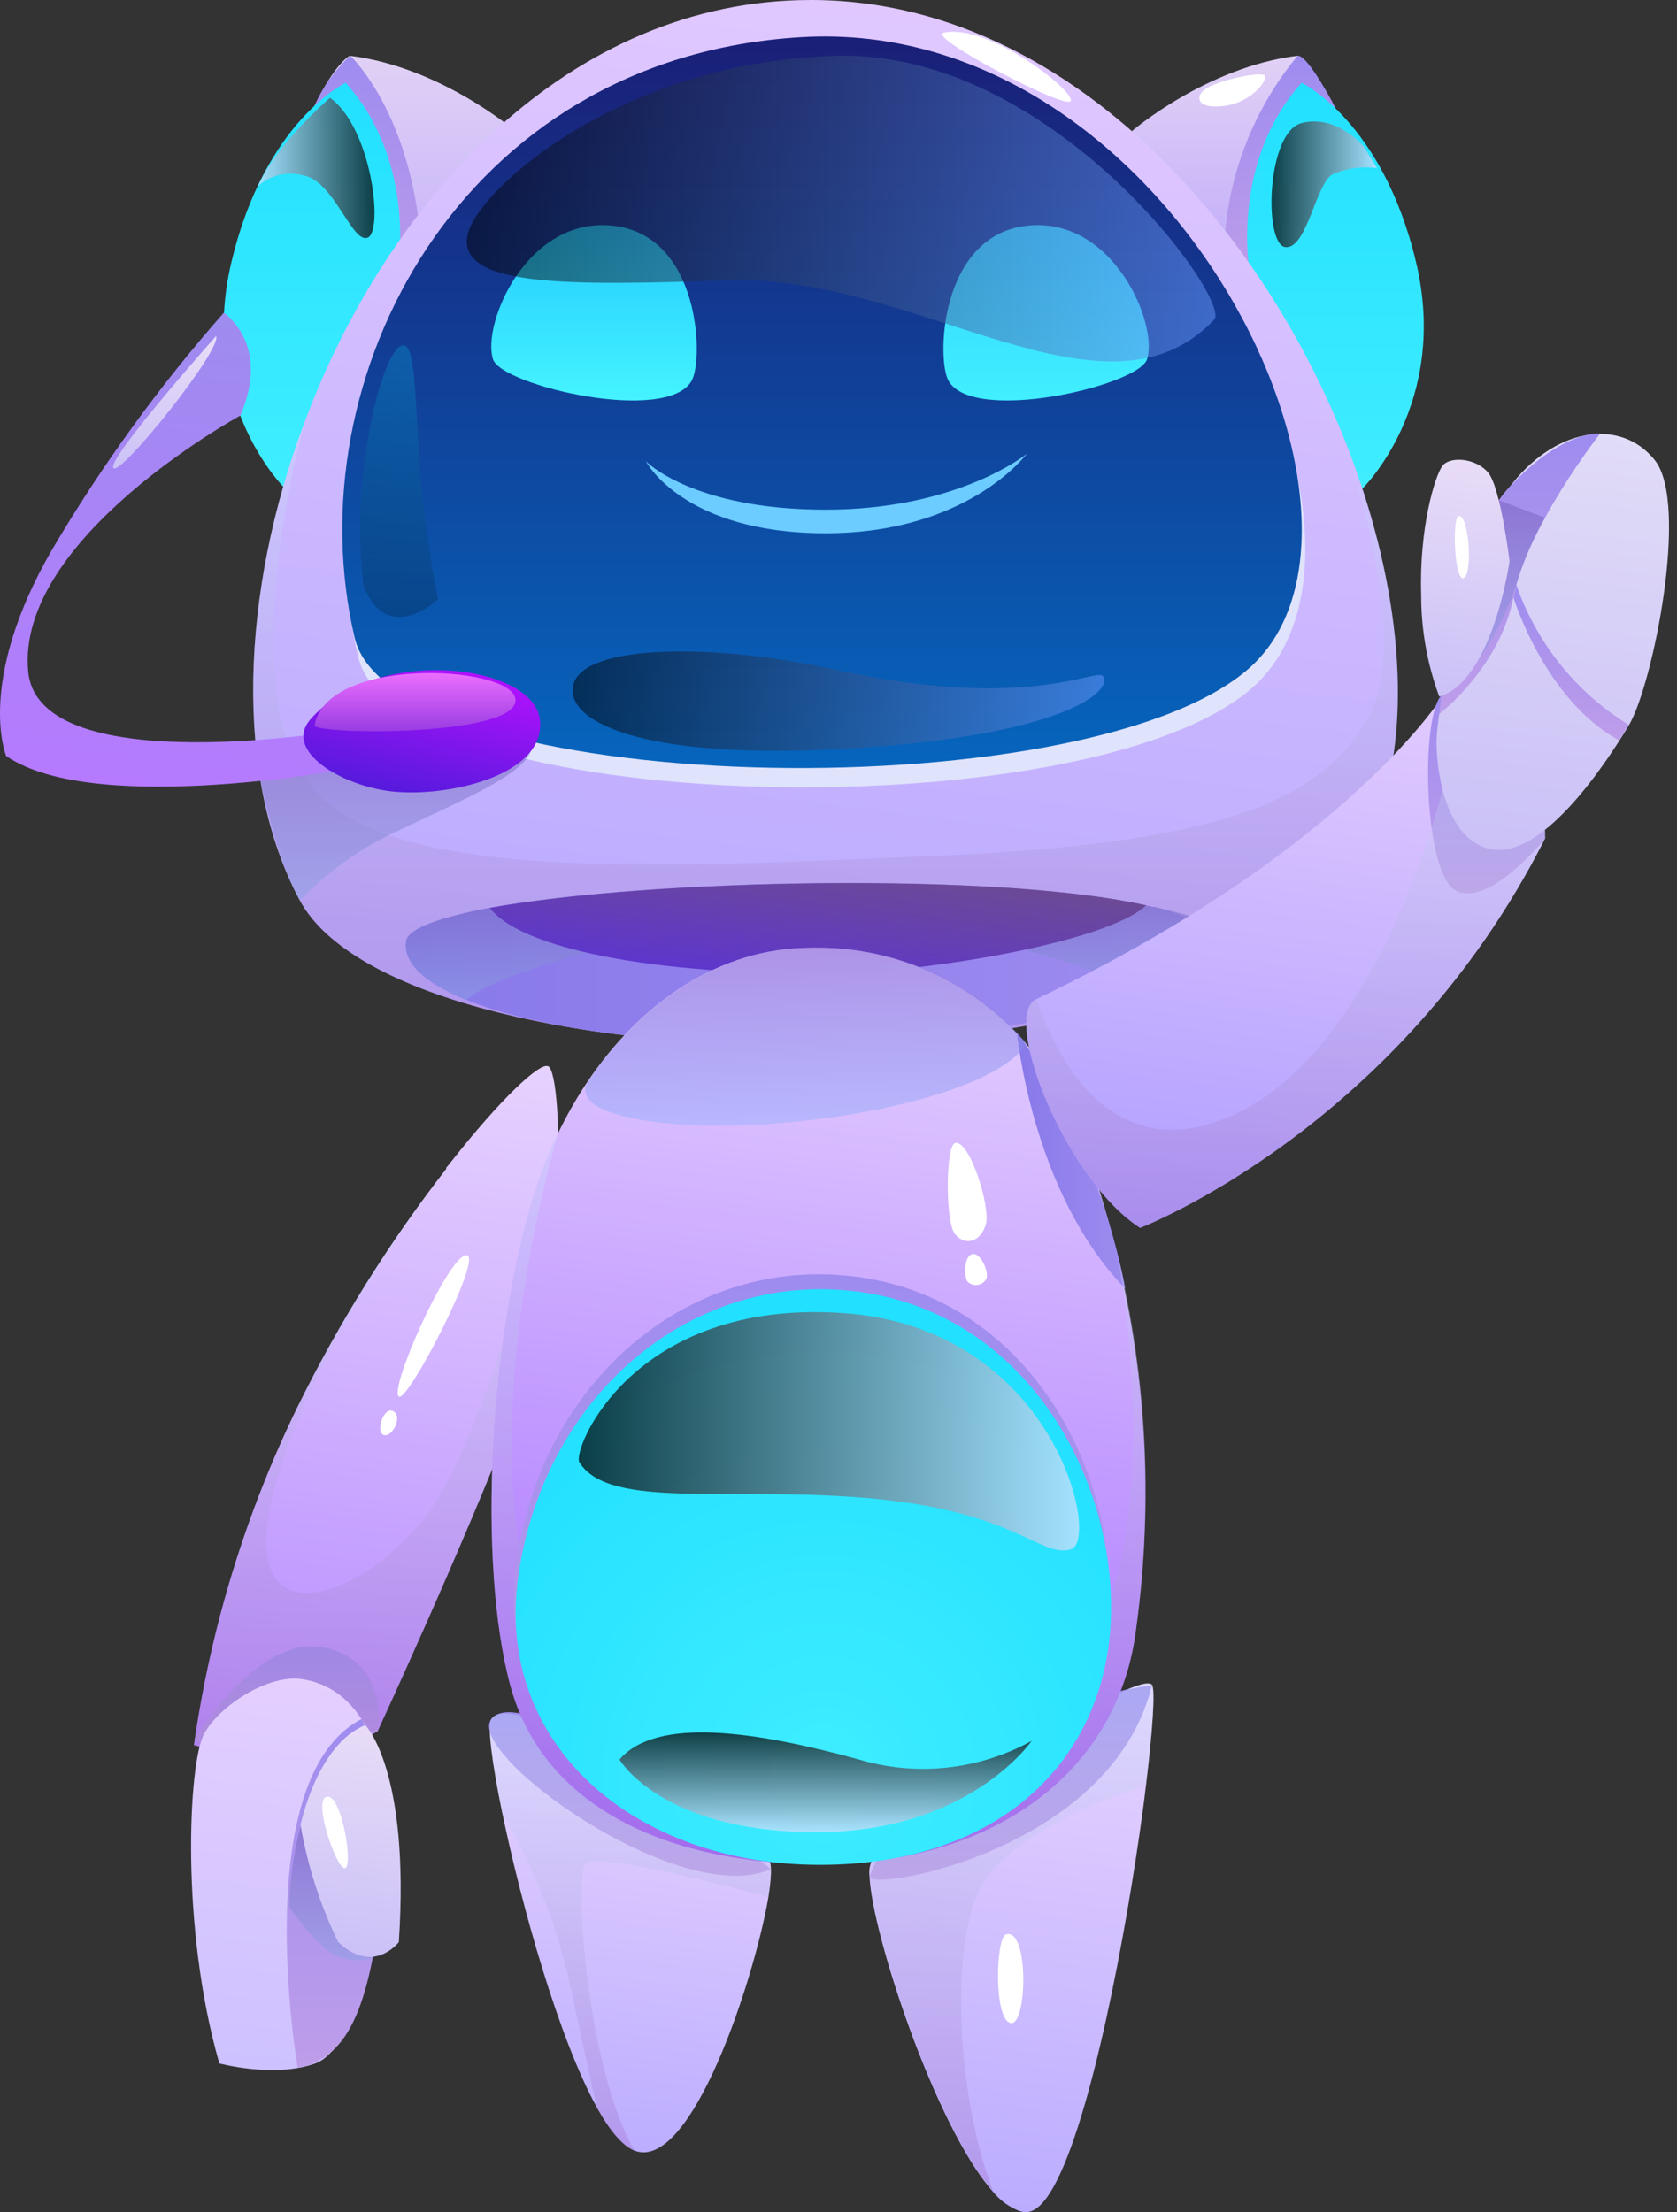 <svg width="207" height="273" viewBox="0 0 207 273" fill="none" xmlns="http://www.w3.org/2000/svg">
<rect x="0" y="0" width="207" height="273" fill="#333333" stroke="none"/>
<path d="M94.848 234.146C93.098 244.349 85.336 267.959 78.383 265.445C76.912 264.901 75.31 263.005 73.737 260.197C68.989 251.699 64.314 234.955 61.976 223.635C60.712 217.475 60.138 212.903 60.653 212.168C63.755 207.567 93.216 227.487 94.965 229.692C95.289 230.118 95.215 231.765 94.848 234.146Z" fill="url(#paint0_linear_862_3161)"/>
<path d="M141.449 220.359C141.346 221.3 141.214 222.285 141.081 223.299C138.994 238.794 134.686 261.522 130.07 269.843C128.968 271.827 127.836 272.974 126.718 273.003C126.414 273.009 126.111 272.964 125.821 272.871C124.536 272.37 123.405 271.538 122.543 270.46C115.531 262.58 107.607 238.662 107.327 231.517C107.243 230.896 107.335 230.265 107.592 229.694C111.591 224.269 140.567 205.746 142.184 207.951C142.61 208.598 142.287 213.479 141.449 220.359Z" fill="url(#paint1_linear_862_3161)"/>
<path d="M60.643 212.168C57.379 216.432 83.959 235.69 95.161 230.677C95.161 230.648 64.965 206.508 60.643 212.168Z" fill="url(#paint2_linear_862_3161)"/>
<path d="M107.335 231.514C106.453 233.676 137.134 228.707 142.191 207.993C142.191 207.949 115.656 211.05 107.335 231.514Z" fill="url(#paint3_linear_862_3161)"/>
<path style="mix-blend-mode:multiply" opacity="0.3" d="M72.251 230.074C70.781 231.912 72.604 255.786 78.338 265.445C76.867 264.901 75.265 263.005 73.692 260.197C72.766 256.022 71.384 249.818 70.076 243.628C68.336 236.611 65.604 229.879 61.961 223.635C60.696 217.475 60.123 212.903 60.637 212.168C63.739 207.567 93.2 227.487 94.95 229.692C95.288 230.118 95.214 231.765 94.803 234.102C94.847 234.146 73.751 228.251 72.251 230.074Z" fill="url(#paint4_linear_862_3161)"/>
<path d="M124.169 238.733C122.919 239.115 122.625 249.112 124.713 249.67C126.8 250.229 127.065 237.85 124.169 238.733Z" fill="white"/>
<path style="mix-blend-mode:multiply" opacity="0.3" d="M141.453 220.354C141.453 220.354 124.679 225.323 120.872 233.276C117.064 241.229 118.446 260.135 122.621 270.441C115.609 262.561 107.685 238.642 107.406 231.497C107.321 230.877 107.413 230.245 107.67 229.674C111.669 224.25 140.645 205.726 142.262 207.931C142.615 208.593 142.291 213.474 141.453 220.354Z" fill="url(#paint5_linear_862_3161)"/>
<path d="M68.927 142.126C68.927 150.947 67.648 163.795 63.62 174.145C56.975 191.272 46.978 212.853 46.669 213.529C40.568 217.249 33.262 217.043 28.602 216.367C27.026 216.15 25.468 215.816 23.941 215.367C26.011 200.825 30.346 186.697 36.79 173.498C41.887 163.161 48.014 153.365 55.078 144.258V144.155C55.078 144.052 55.225 143.964 55.299 143.861C55.343 143.81 55.382 143.756 55.416 143.699C55.464 143.663 55.504 143.618 55.534 143.567C55.584 143.495 55.638 143.427 55.696 143.361C61.738 135.687 66.648 131.041 67.677 131.6C68.383 131.909 68.942 136.099 68.927 142.126Z" fill="url(#paint6_linear_862_3161)"/>
<path d="M24.016 214.618C24.016 214.618 31.881 201.637 39.996 203.328C48.111 205.018 46.655 213.618 46.655 213.618C43.311 215.781 39.45 217.014 35.471 217.189C31.492 217.365 27.538 216.478 24.016 214.618Z" fill="url(#paint7_linear_862_3161)"/>
<path style="mix-blend-mode:multiply" opacity="0.3" d="M68.934 142.133C68.934 150.953 67.655 163.802 63.627 174.152C56.982 191.279 46.985 212.86 46.676 213.536L28.594 216.388C27.018 216.171 25.46 215.837 23.934 215.389C26.003 200.847 30.338 186.719 36.782 173.52C41.88 163.183 48.007 153.386 55.071 144.279C51.66 148.778 37.429 168.36 33.578 184.987C29.167 203.892 46.809 196.615 54.012 184.987C61.216 173.358 68.713 142.133 68.713 142.133H68.934Z" fill="url(#paint8_linear_862_3161)"/>
<path d="M49.277 172.368C47.807 171.824 55.245 155.065 57.539 154.903C59.832 154.742 50.482 172.824 49.277 172.368Z" fill="white"/>
<path d="M48.513 174.147C47.381 173.544 46.322 176.69 47.351 177.087C48.38 177.484 49.792 174.779 48.513 174.147Z" fill="white"/>
<path d="M37.381 207.244C33.176 206.553 27.09 210.478 25.179 214.006C23.268 217.535 22.238 237.866 27.075 254.655C27.075 254.655 33.852 256.493 38.924 254.655C43.996 252.817 47.539 237.999 47.804 226.855C48.068 215.712 44.29 208.361 37.381 207.244Z" fill="url(#paint9_linear_862_3161)"/>
<path d="M36.75 255.212C36.75 255.212 30.561 219.444 44.63 212.152C44.63 212.152 48.805 219.238 47.262 233.057C45.718 246.876 43.395 253.948 36.75 255.212Z" fill="url(#paint10_linear_862_3161)"/>
<path style="mix-blend-mode:multiply" opacity="0.5" d="M35.734 235.366C35.734 235.366 39.351 240.644 41.821 241.511C43.241 242.053 44.811 242.053 46.231 241.511L37.116 225.34C36.247 228.613 35.783 231.98 35.734 235.366Z" fill="url(#paint11_linear_862_3161)"/>
<path d="M37.102 225.233C37.102 225.233 39.101 215.324 45.084 212.898C45.084 212.898 50.641 218.382 49.23 239.684C49.23 239.684 46.128 243.786 41.747 239.684C39.52 235.112 37.956 230.246 37.102 225.233Z" fill="url(#paint12_linear_862_3161)"/>
<path d="M40.457 221.734C38.428 221.734 41.515 230.731 42.574 230.555C43.632 230.379 42.221 221.734 40.457 221.734Z" fill="white"/>
<path d="M63.622 16.185C63.622 16.185 54.434 8.261 43.173 6.879C43.173 6.879 39.733 8.57 35.822 20.963C31.912 33.356 39.189 57.862 39.189 57.862L63.622 16.185Z" fill="url(#paint13_linear_862_3161)"/>
<path d="M38.82 13.068C39.843 10.72 41.346 8.612 43.231 6.879C43.231 6.879 52.492 15.42 52.125 35.84L49.464 38.604L38.82 13.068Z" fill="url(#paint14_linear_862_3161)"/>
<path d="M139.711 16.185C139.711 16.185 148.914 8.261 160.16 6.879C160.16 6.879 163.6 8.57 167.511 20.963C171.421 33.356 164.144 57.862 164.144 57.862L139.711 16.185Z" fill="url(#paint15_linear_862_3161)"/>
<path d="M160.167 6.883C154.247 14.055 151.027 23.075 151.067 32.375L154.58 34.595L164.871 13.366C164.871 13.366 161.431 6.692 160.167 6.883Z" fill="url(#paint16_linear_862_3161)"/>
<path d="M154.242 33.52C154.242 33.52 151.831 20.083 160.666 10.219C160.666 10.219 170.648 14.923 174.794 32.373C178.94 49.824 168.164 60.306 168.164 60.306L154.242 33.52Z" fill="url(#paint17_linear_862_3161)"/>
<path d="M49.095 33.52C49.095 33.52 51.521 20.083 42.671 10.219C42.671 10.219 32.689 14.923 28.558 32.373C24.427 49.824 35.188 60.306 35.188 60.306L49.095 33.52Z" fill="url(#paint18_linear_862_3161)"/>
<path d="M166.522 107.774C146.014 136.559 49.574 134.412 37.019 111.141C28.831 95.94 29.669 73.094 37.607 52.071C47.898 24.477 70.376 0 100.087 0C135.061 0 161.935 34.842 170.02 66.655C174.122 82.767 173.416 98.101 166.522 107.774Z" fill="url(#paint19_linear_862_3161)"/>
<path d="M44.214 81.081C48.801 100.677 133.568 102.809 154.385 85.05C175.201 67.291 145.226 4.252 99.255 6.972C57.298 9.486 36.687 48.988 44.214 81.081Z" fill="#DFE3FB"/>
<path d="M43.777 78.711C48.363 98.293 133.13 100.425 153.947 82.68C174.764 64.936 144.788 1.824 98.862 4.588C56.861 7.102 36.25 46.604 43.777 78.711Z" fill="url(#paint20_linear_862_3161)"/>
<path style="mix-blend-mode:multiply" opacity="0.3" d="M166.522 107.773C146.014 136.558 49.574 134.411 37.019 111.139C28.831 95.939 29.669 73.093 37.607 52.07C37.269 53.305 29.184 82.781 37.446 95.747C45.884 108.978 79.256 107.17 115.082 105.641C150.909 104.112 162.758 98.893 168.771 88.794C173.505 80.84 168.771 63.287 166.492 56.187L170.006 66.668C174.122 82.766 173.416 98.1 166.522 107.773Z" fill="url(#paint21_linear_862_3161)"/>
<path d="M100.189 128.954C80.151 128.954 65.7 126.675 57.629 123.426C52.322 121.309 49.749 118.781 50.117 116.179C50.352 114.591 54.292 113.239 60.407 112.048C78.607 108.755 116.272 107.77 136.589 110.842C138.338 111.107 139.955 111.401 141.425 111.724L142.337 111.945H142.498C146.012 112.812 148.496 113.871 149.599 115.15C149.859 115.436 150.05 115.778 150.158 116.149C152.186 122.677 118.374 128.954 100.189 128.954Z" fill="url(#paint22_linear_862_3161)"/>
<path style="mix-blend-mode:multiply" opacity="0.5" d="M149.996 114.582C149.909 114.796 149.795 114.999 149.658 115.185C147.688 117.964 139.735 121.536 139.735 121.536C139.735 121.536 109.127 109.011 84.326 114.582C59.525 120.154 57.629 123.403 57.629 123.403C52.322 121.286 49.749 118.757 50.117 116.155C50.352 114.568 54.292 113.215 60.407 112.024C78.607 108.731 116.272 107.746 136.589 110.819C138.706 111.201 140.646 111.569 142.337 111.921H142.498C147.379 113.039 150.217 113.95 149.996 114.582Z" fill="url(#paint23_linear_862_3161)"/>
<path d="M141.483 111.727C136.749 116.255 114.021 120.18 101.069 120.165C77.842 120.165 63.743 116.461 60.465 112.05C80.238 108.478 122.989 107.611 141.483 111.727Z" fill="url(#paint24_linear_862_3161)"/>
<path d="M140.021 202.517C137.228 219.056 122.38 230.067 101.21 230.067C82.731 230.067 67.089 223.187 62.987 208.015C58.886 192.844 60.459 164.838 65.928 147.388C66.723 144.82 67.705 142.314 68.868 139.89C69.888 137.765 71.052 135.712 72.352 133.745C79.085 123.601 88.95 116.971 100.108 116.971C105.132 116.848 110.121 117.846 114.711 119.893C119.302 121.94 123.378 124.985 126.643 128.806C129.441 132.108 131.667 135.854 133.229 139.89C135.091 144.648 136.614 149.531 137.787 154.503C137.784 154.552 137.784 154.601 137.787 154.65C141.653 170.306 142.412 186.569 140.021 202.517Z" fill="url(#paint25_linear_862_3161)"/>
<path d="M125.531 127.453C125.531 127.453 127.339 147.094 138.88 159.031C138.953 159.031 135.675 140.728 125.531 127.453Z" fill="url(#paint26_linear_862_3161)"/>
<path d="M190.711 103.483C172.643 139.309 140.727 151.541 140.727 151.541C131.907 145.866 124.335 127.357 127.349 123.741C127.499 123.563 127.685 123.418 127.893 123.315C166.778 104.718 178.406 85.43 178.406 85.43C180.551 85.543 182.621 86.255 184.382 87.484C186.144 88.713 187.526 90.41 188.374 92.383C189.941 95.872 190.738 99.658 190.711 103.483Z" fill="url(#paint27_linear_862_3161)"/>
<path style="mix-blend-mode:multiply" opacity="0.5" d="M37.015 111.135C40.459 107.536 44.555 104.623 49.085 102.55C57.068 98.728 64.418 95.729 65.55 92.656C66.682 89.584 43.631 91.392 43.631 91.392L32.164 96.376C32.164 96.376 33.958 105.681 37.015 111.135Z" fill="url(#paint28_linear_862_3161)"/>
<path d="M178.468 85.416C175.219 86.283 175.527 107.762 179.688 109.908C183.848 112.054 190.714 103.484 190.714 103.484C190.714 103.484 189.949 82.358 178.468 85.416Z" fill="url(#paint29_linear_862_3161)"/>
<path d="M117.076 46.987C120.134 52.382 140.421 47.59 141.568 44.385C143.038 40.107 137.437 26.626 126.72 27.861C116.003 29.096 115.591 44.37 117.076 46.987Z" fill="url(#paint30_linear_862_3161)"/>
<path d="M85.378 46.987C82.306 52.382 62.018 47.59 60.872 44.385C59.401 40.107 65.017 26.626 75.734 27.861C86.452 29.096 86.863 44.37 85.378 46.987Z" fill="url(#paint31_linear_862_3161)"/>
<path d="M79.727 56.935C79.727 56.935 85.519 62.904 101.911 62.904C118.302 62.904 126.726 56.023 126.726 56.023C126.726 56.023 119.493 65.814 101.911 65.814C84.328 65.814 79.727 56.935 79.727 56.935Z" fill="#6CCBFF"/>
<path d="M27.62 38.602C27.62 38.602 33.501 42.424 29.664 51.289C29.664 51.289 1.879 66.416 3.481 82.911C4.834 96.656 43.174 89.997 43.174 89.997L44.541 94.598C44.541 94.598 11.979 100.978 0.762 93.305C0.762 93.305 -3.061 84.219 6.421 67.842C12.548 57.447 19.646 47.657 27.62 38.602Z" fill="url(#paint32_linear_862_3161)"/>
<path d="M38.352 88.738C34.853 92.692 42.278 97.014 48.379 97.676C55.229 98.426 67.387 95.721 66.652 88.855C65.917 81.99 46.556 79.461 38.352 88.738Z" fill="url(#paint33_linear_862_3161)"/>
<path style="mix-blend-mode:screen" opacity="0.5" d="M57.681 29.155C56.622 35.506 70.735 35.226 90.023 34.594C113.133 33.83 136.361 53.706 149.872 39.446C152.106 37.093 129.981 6.192 103.254 6.883C76.528 7.573 58.592 23.642 57.681 29.155Z" fill="url(#paint34_linear_862_3161)"/>
<path style="mix-blend-mode:screen" opacity="0.5" d="M70.786 84.447C69.566 89.034 79.195 93.635 102.864 92.488C131.472 91.018 137.544 85.138 136.132 83.432C135.295 82.433 126.724 87.843 103.217 82.683C87.707 79.228 72.08 79.595 70.786 84.447Z" fill="url(#paint35_linear_862_3161)"/>
<path style="mix-blend-mode:multiply" opacity="0.3" d="M166.308 55.568L165.617 53.48C165.749 53.877 166.014 54.598 166.308 55.568Z" fill="url(#paint36_linear_862_3161)"/>
<path style="mix-blend-mode:multiply" opacity="0.3" d="M140.021 202.521C137.228 219.06 122.38 230.071 101.21 230.071C82.731 230.071 67.089 223.191 62.987 208.02C58.886 192.848 60.459 164.842 65.928 147.392C66.723 144.824 67.705 142.318 68.868 139.895C68.868 139.895 57.695 176.941 66.619 200.537C75.542 224.132 117.176 223.632 131.304 207.961C144.711 193.039 138.522 157.977 137.89 154.64C141.723 170.308 142.447 186.575 140.021 202.521Z" fill="url(#paint37_linear_862_3161)"/>
<path d="M63.754 192.717C66.915 170.533 84.703 155.493 104.476 157.434C125.778 159.448 137.231 179.78 136.922 197.23C136.613 214.68 123.867 228.308 101.007 228.308C78.147 228.308 60.799 213.46 63.754 192.717Z" fill="url(#paint38_linear_862_3161)"/>
<path d="M63.975 194.556C67.121 172.372 84.924 157.333 104.682 159.274C125.999 161.288 137.451 181.619 137.142 199.07C136.833 216.52 124.087 230.148 101.213 230.148C78.338 230.148 61.034 215.3 63.975 194.556Z" fill="url(#paint39_radial_862_3161)"/>
<path style="mix-blend-mode:multiply" opacity="0.5" d="M126.716 128.784C122.203 135.87 97.314 140.001 82.936 138.692C70.411 137.546 72.307 134.164 72.41 133.738C79.143 123.594 89.008 116.964 100.166 116.964C105.192 116.836 110.183 117.831 114.776 119.876C119.369 121.921 123.448 124.964 126.716 128.784Z" fill="url(#paint40_linear_862_3161)"/>
<path d="M117.87 141.075C116.724 141.457 116.665 150.777 117.87 152.292C119.076 153.806 121.031 153.321 121.678 151.13C122.325 148.94 119.62 140.501 117.87 141.075Z" fill="white"/>
<path d="M120.015 154.771C119.044 154.992 118.942 157.314 119.383 158.123C119.545 158.297 119.747 158.43 119.972 158.509C120.197 158.588 120.438 158.611 120.674 158.576C120.909 158.542 121.133 158.45 121.326 158.31C121.518 158.169 121.674 157.984 121.779 157.77C122.044 156.785 120.985 154.536 120.015 154.771Z" fill="white"/>
<path style="mix-blend-mode:screen" opacity="0.72" d="M76.469 217.149C76.469 217.149 81.57 226.044 100.593 226.117C119.617 226.191 127.335 214.856 127.335 214.856C124.111 216.633 120.567 217.752 116.907 218.145C113.247 218.539 109.546 218.2 106.018 217.149C93.478 213.709 81.07 211.784 76.469 217.149Z" fill="url(#paint41_linear_862_3161)"/>
<path d="M116.441 4.048C114.412 4.533 131.466 13.545 132.156 12.472C132.847 11.399 122.072 2.784 116.441 4.048Z" fill="white"/>
<path d="M149.107 10.79C147.402 11.701 147.549 13.539 151.063 13.083C154.576 12.627 156.487 9.864 156.105 9.334C155.723 8.805 151.018 9.761 149.107 10.79Z" fill="white"/>
<path style="mix-blend-mode:multiply" opacity="0.3" d="M190.711 103.479C172.643 139.306 140.727 151.537 140.727 151.537C131.907 145.863 124.335 127.354 127.349 123.737C127.526 123.59 127.702 123.443 127.893 123.311C128.084 123.179 133.582 144.201 150.254 138.409C170.012 131.529 178.112 97.246 178.112 97.246V87.176L188.403 92.454C189.95 95.922 190.736 99.681 190.711 103.479Z" fill="url(#paint42_linear_862_3161)"/>
<path d="M177.313 91.469C177.313 91.469 177.166 102.804 183.59 104.7C190.015 106.597 198.056 94.527 201.04 89.544C204.025 84.56 208.538 62.141 204.26 56.789C199.982 51.438 191.705 52.806 186.192 60.303C186.192 60.244 177.622 81.826 177.313 91.469Z" fill="url(#paint43_linear_862_3161)"/>
<path d="M177.66 88.115C177.66 88.115 185.114 82.44 186.804 73.722C188.495 65.004 197.521 53.493 197.521 53.493C197.521 53.493 192.773 53.053 186.187 60.241C179.601 67.43 177.66 88.115 177.66 88.115Z" fill="url(#paint44_linear_862_3161)"/>
<path style="mix-blend-mode:multiply" opacity="0.5" d="M185.007 61.742L190.711 63.889C189.19 66.501 187.995 69.291 187.153 72.195C185.978 75.608 184.33 78.839 182.258 81.794L185.007 61.742Z" fill="url(#paint45_linear_862_3161)"/>
<path d="M177.657 85.977C176.169 81.959 175.412 77.707 175.423 73.422C175.158 65.145 177.128 58.721 178.039 57.501C178.951 56.28 182.17 56.501 183.699 58.338C185.228 60.176 186.331 69.261 186.331 69.261C186.331 69.261 184.273 83.977 177.657 85.977Z" fill="url(#paint46_linear_862_3161)"/>
<path d="M186.809 73.726C186.809 73.726 190.631 86.34 199.848 91.368L201.039 89.457C194.557 85.468 189.653 79.36 187.161 72.168L186.809 73.726Z" fill="url(#paint47_linear_862_3161)"/>
<path d="M180.118 63.665C179.192 63.562 179.501 71.707 180.648 71.354C181.794 71.001 181.368 63.827 180.118 63.665Z" fill="white"/>
<path d="M38.822 89.514C38.616 90.646 63.049 90.984 63.622 86.573C64.196 82.163 40.453 80.693 38.822 89.514Z" fill="url(#paint48_linear_862_3161)"/>
<path style="mix-blend-mode:screen" opacity="0.2" d="M44.861 72.238C44.27 67.047 44.334 61.801 45.052 56.626C46.213 47.673 48.624 41.925 50.05 42.689C51.476 43.453 51.27 52.274 52.108 60.919C52.77 67.637 54.063 73.958 54.063 73.958C54.063 73.958 47.801 79.868 44.861 72.238Z" fill="url(#paint49_linear_862_3161)"/>
<path style="mix-blend-mode:screen" opacity="0.72" d="M71.515 180.469C75.264 186.467 90.715 183.277 108.135 184.983C125.556 186.688 128.526 192.333 132.201 191.201C135.876 190.069 130.069 163.828 104.048 162.049C78.028 160.27 70.574 178.984 71.515 180.469Z" fill="url(#paint50_linear_862_3161)"/>
<path style="mix-blend-mode:screen" opacity="0.72" d="M168.352 18.115C168.352 18.115 165.118 14.101 160.708 15.175C156.298 16.248 155.989 30.14 158.635 30.493C161.281 30.846 162.399 22.79 164.427 21.54C166.169 20.761 168.096 20.491 169.984 20.761L168.352 18.115Z" fill="url(#paint51_linear_862_3161)"/>
<path style="mix-blend-mode:screen" opacity="0.72" d="M31.867 22.945C32.61 22.29 33.503 21.827 34.467 21.599C35.431 21.371 36.437 21.384 37.395 21.637C41.232 22.254 43.437 30.119 45.392 29.326C47.347 28.532 45.907 15.815 40.732 12.066C40.732 12.066 34.072 17.77 31.867 22.945Z" fill="url(#paint52_linear_862_3161)"/>
<path d="M26.668 41.473C26.668 41.473 13.143 56.674 13.996 57.761C14.848 58.849 27.491 43.046 26.668 41.473Z" fill="url(#paint53_linear_862_3161)"/>
<defs>
<linearGradient id="paint0_linear_862_3161" x1="72.473" y1="264.769" x2="78.912" y2="213.506" gradientUnits="userSpaceOnUse">
<stop stop-color="#BCADFF"/>
<stop offset="1" stop-color="#E7D3FF"/>
</linearGradient>
<linearGradient id="paint1_linear_862_3161" x1="118.559" y1="272.018" x2="126.865" y2="205.893" gradientUnits="userSpaceOnUse">
<stop stop-color="#BBACFF"/>
<stop offset="1" stop-color="#E7D3FF"/>
</linearGradient>
<linearGradient id="paint2_linear_862_3161" x1="77.755" y1="231.515" x2="77.755" y2="211.301" gradientUnits="userSpaceOnUse">
<stop stop-color="#BE9DEA"/>
<stop offset="1" stop-color="#9E8CEF"/>
</linearGradient>
<linearGradient id="paint3_linear_862_3161" x1="124.756" y1="231.985" x2="124.756" y2="207.949" gradientUnits="userSpaceOnUse">
<stop stop-color="#BE9DEA"/>
<stop offset="1" stop-color="#9E8CEF"/>
</linearGradient>
<linearGradient id="paint4_linear_862_3161" x1="77.808" y1="265.445" x2="77.808" y2="211.477" gradientUnits="userSpaceOnUse">
<stop stop-color="#9D68C2"/>
<stop offset="1" stop-color="#CCEDFF"/>
</linearGradient>
<linearGradient id="paint5_linear_862_3161" x1="124.856" y1="270.455" x2="124.856" y2="207.755" gradientUnits="userSpaceOnUse">
<stop stop-color="#9D68C2"/>
<stop offset="1" stop-color="#CCEDFF"/>
</linearGradient>
<linearGradient id="paint6_linear_862_3161" x1="41.892" y1="218.057" x2="52.991" y2="129.674" gradientUnits="userSpaceOnUse">
<stop stop-color="#B78BFF"/>
<stop offset="1" stop-color="#E6D2FF"/>
</linearGradient>
<linearGradient id="paint7_linear_862_3161" x1="35.38" y1="217.22" x2="35.38" y2="203.166" gradientUnits="userSpaceOnUse">
<stop stop-color="#BE9DEA"/>
<stop offset="1" stop-color="#9E8CEF"/>
</linearGradient>
<linearGradient id="paint8_linear_862_3161" x1="46.426" y1="216.388" x2="46.426" y2="142.133" gradientUnits="userSpaceOnUse">
<stop stop-color="#9D68C2"/>
<stop offset="1" stop-color="#CCEDFF"/>
</linearGradient>
<linearGradient id="paint9_linear_862_3161" x1="32.015" y1="255.464" x2="38.057" y2="207.317" gradientUnits="userSpaceOnUse">
<stop stop-color="#CDC1FF"/>
<stop offset="1" stop-color="#E4CFFF"/>
</linearGradient>
<linearGradient id="paint10_linear_862_3161" x1="41.499" y1="255.212" x2="41.499" y2="212.152" gradientUnits="userSpaceOnUse">
<stop stop-color="#BE9DEA"/>
<stop offset="1" stop-color="#9E8CEF"/>
</linearGradient>
<linearGradient id="paint11_linear_862_3161" x1="40.968" y1="241.879" x2="40.968" y2="225.237" gradientUnits="userSpaceOnUse">
<stop stop-color="#8DA4E5"/>
<stop offset="1" stop-color="#755CBB"/>
</linearGradient>
<linearGradient id="paint12_linear_862_3161" x1="42.085" y1="241.095" x2="45.614" y2="212.972" gradientUnits="userSpaceOnUse">
<stop stop-color="#CBC1F7"/>
<stop offset="1" stop-color="#E8DCF7"/>
</linearGradient>
<linearGradient id="paint13_linear_862_3161" x1="49.098" y1="57.862" x2="49.098" y2="6.879" gradientUnits="userSpaceOnUse">
<stop stop-color="#AB98FF"/>
<stop offset="1" stop-color="#E1D1F5"/>
</linearGradient>
<linearGradient id="paint14_linear_862_3161" x1="45.45" y1="38.604" x2="45.45" y2="6.879" gradientUnits="userSpaceOnUse">
<stop stop-color="#BE9DEA"/>
<stop offset="1" stop-color="#9E8CEF"/>
</linearGradient>
<linearGradient id="paint15_linear_862_3161" x1="154.236" y1="57.862" x2="154.236" y2="6.879" gradientUnits="userSpaceOnUse">
<stop stop-color="#A08AFF"/>
<stop offset="1" stop-color="#E1D1F5"/>
</linearGradient>
<linearGradient id="paint16_linear_862_3161" x1="157.947" y1="34.595" x2="157.947" y2="6.883" gradientUnits="userSpaceOnUse">
<stop stop-color="#BE9DEA"/>
<stop offset="1" stop-color="#9E8CEF"/>
</linearGradient>
<linearGradient id="paint17_linear_862_3161" x1="164.841" y1="60.306" x2="164.841" y2="10.219" gradientUnits="userSpaceOnUse">
<stop stop-color="#40EDFF"/>
<stop offset="1" stop-color="#22E0FF"/>
</linearGradient>
<linearGradient id="paint18_linear_862_3161" x1="38.495" y1="60.306" x2="38.495" y2="10.219" gradientUnits="userSpaceOnUse">
<stop stop-color="#40EEFF"/>
<stop offset="1" stop-color="#22E0FF"/>
</linearGradient>
<linearGradient id="paint19_linear_862_3161" x1="96.177" y1="130.164" x2="112.392" y2="1.132" gradientUnits="userSpaceOnUse">
<stop stop-color="#CBC1F7"/>
<stop offset="0" stop-color="#B9A9FF"/>
<stop offset="1" stop-color="#E0C8FF"/>
</linearGradient>
<linearGradient id="paint20_linear_862_3161" x1="101.464" y1="94.794" x2="101.464" y2="4.5" gradientUnits="userSpaceOnUse">
<stop stop-color="#0665BD"/>
<stop offset="1" stop-color="#1A1F77"/>
</linearGradient>
<linearGradient id="paint21_linear_862_3161" x1="101.91" y1="128.972" x2="101.91" y2="52.056" gradientUnits="userSpaceOnUse">
<stop stop-color="#9D68C2"/>
<stop offset="1" stop-color="#CCEDFF"/>
</linearGradient>
<linearGradient id="paint22_linear_862_3161" x1="50.072" y1="118.972" x2="150.305" y2="118.972" gradientUnits="userSpaceOnUse">
<stop stop-color="#8879EA"/>
<stop offset="1" stop-color="#9E8CEF"/>
</linearGradient>
<linearGradient id="paint23_linear_862_3161" x1="100.042" y1="123.432" x2="100.042" y2="108.996" gradientUnits="userSpaceOnUse">
<stop stop-color="#8DA4E5"/>
<stop offset="1" stop-color="#755CBB"/>
</linearGradient>
<linearGradient id="paint24_linear_862_3161" x1="99.79" y1="121.386" x2="101.657" y2="106.42" gradientUnits="userSpaceOnUse">
<stop stop-color="#5E36CC"/>
<stop offset="1" stop-color="#6C4A96"/>
</linearGradient>
<linearGradient id="paint25_linear_862_3161" x1="95.315" y1="229.876" x2="109.399" y2="117.78" gradientUnits="userSpaceOnUse">
<stop stop-color="#A56DFF"/>
<stop offset="1" stop-color="#E4CFFF"/>
</linearGradient>
<linearGradient id="paint26_linear_862_3161" x1="125.531" y1="143.242" x2="138.88" y2="143.242" gradientUnits="userSpaceOnUse">
<stop stop-color="#8879EA"/>
<stop offset="1" stop-color="#9E8CEF"/>
</linearGradient>
<linearGradient id="paint27_linear_862_3161" x1="153.87" y1="153.187" x2="162.632" y2="83.401" gradientUnits="userSpaceOnUse">
<stop stop-color="#AF9DFF"/>
<stop offset="1" stop-color="#E2CBFF"/>
</linearGradient>
<linearGradient id="paint28_linear_862_3161" x1="48.879" y1="111.135" x2="48.879" y2="90.863" gradientUnits="userSpaceOnUse">
<stop stop-color="#8DA4E5"/>
<stop offset="1" stop-color="#755CBB"/>
</linearGradient>
<linearGradient id="paint29_linear_862_3161" x1="183.495" y1="110.246" x2="183.495" y2="85.107" gradientUnits="userSpaceOnUse">
<stop stop-color="#BE9DEA"/>
<stop offset="1" stop-color="#9E8CEF"/>
</linearGradient>
<linearGradient id="paint30_linear_862_3161" x1="129.131" y1="49.427" x2="129.131" y2="27.773" gradientUnits="userSpaceOnUse">
<stop stop-color="#41EFFF"/>
<stop offset="1" stop-color="#32D3FF"/>
</linearGradient>
<linearGradient id="paint31_linear_862_3161" x1="73.309" y1="49.427" x2="73.309" y2="27.773" gradientUnits="userSpaceOnUse">
<stop stop-color="#45F4FF"/>
<stop offset="1" stop-color="#22CAFF"/>
</linearGradient>
<linearGradient id="paint32_linear_862_3161" x1="21.358" y1="97.891" x2="28.782" y2="38.749" gradientUnits="userSpaceOnUse">
<stop stop-color="#B57AFF"/>
<stop offset="1" stop-color="#9E8CEF"/>
</linearGradient>
<linearGradient id="paint33_linear_862_3161" x1="49.557" y1="97.669" x2="53.391" y2="81.498" gradientUnits="userSpaceOnUse">
<stop stop-color="#581ADD"/>
<stop offset="1" stop-color="#B211FE"/>
</linearGradient>
<linearGradient id="paint34_linear_862_3161" x1="57.622" y1="25.744" x2="149.989" y2="25.744" gradientUnits="userSpaceOnUse">
<stop/>
<stop offset="1" stop-color="#6A9BFF"/>
</linearGradient>
<linearGradient id="paint35_linear_862_3161" x1="70.683" y1="86.534" x2="136.324" y2="86.534" gradientUnits="userSpaceOnUse">
<stop/>
<stop offset="1" stop-color="#6A9BFF"/>
</linearGradient>
<linearGradient id="paint36_linear_862_3161" x1="165.97" y1="55.568" x2="165.97" y2="53.48" gradientUnits="userSpaceOnUse">
<stop stop-color="#9D68C2"/>
<stop offset="1" stop-color="#CCEDFF"/>
</linearGradient>
<linearGradient id="paint37_linear_862_3161" x1="101.049" y1="230.071" x2="101.049" y2="139.88" gradientUnits="userSpaceOnUse">
<stop stop-color="#9D68C2"/>
<stop offset="1" stop-color="#CCEDFF"/>
</linearGradient>
<linearGradient id="paint38_linear_862_3161" x1="100.184" y1="228.234" x2="100.184" y2="157.199" gradientUnits="userSpaceOnUse">
<stop stop-color="#BE9DEA"/>
<stop offset="1" stop-color="#9E8CEF"/>
</linearGradient>
<radialGradient id="paint39_radial_862_3161" cx="0" cy="0" r="1" gradientUnits="userSpaceOnUse" gradientTransform="translate(101.609 219.048) scale(54.203 54.203)">
<stop stop-color="#3FEDFF"/>
<stop offset="1" stop-color="#22E0FF"/>
</radialGradient>
<linearGradient id="paint40_linear_862_3161" x1="99.49" y1="138.928" x2="99.49" y2="116.949" gradientUnits="userSpaceOnUse">
<stop stop-color="#99B4FF"/>
<stop offset="1" stop-color="#7758D0"/>
</linearGradient>
<linearGradient id="paint41_linear_862_3161" x1="101.902" y1="226.117" x2="101.902" y2="213.812" gradientUnits="userSpaceOnUse">
<stop stop-color="#D4E2FF"/>
<stop offset="1"/>
</linearGradient>
<linearGradient id="paint42_linear_862_3161" x1="158.707" y1="151.537" x2="158.707" y2="87.088" gradientUnits="userSpaceOnUse">
<stop stop-color="#9D68C2"/>
<stop offset="1" stop-color="#CCEDFF"/>
</linearGradient>
<linearGradient id="paint43_linear_862_3161" x1="188.412" y1="105.303" x2="194.969" y2="53.099" gradientUnits="userSpaceOnUse">
<stop stop-color="#CBC1F7"/>
<stop offset="0" stop-color="#CBC1F7"/>
<stop offset="1" stop-color="#E1DCF7"/>
</linearGradient>
<linearGradient id="paint44_linear_862_3161" x1="187.583" y1="88.115" x2="187.583" y2="53.479" gradientUnits="userSpaceOnUse">
<stop stop-color="#BE9DEA"/>
<stop offset="1" stop-color="#9E8CEF"/>
</linearGradient>
<linearGradient id="paint45_linear_862_3161" x1="186.477" y1="81.794" x2="186.477" y2="61.742" gradientUnits="userSpaceOnUse">
<stop stop-color="#8DA4E5"/>
<stop offset="1" stop-color="#755CBB"/>
</linearGradient>
<linearGradient id="paint46_linear_862_3161" x1="178.73" y1="86.109" x2="182.391" y2="57.015" gradientUnits="userSpaceOnUse">
<stop stop-color="#CBC1F7"/>
<stop offset="1" stop-color="#E8DCF7"/>
</linearGradient>
<linearGradient id="paint47_linear_862_3161" x1="193.924" y1="91.397" x2="193.924" y2="72.197" gradientUnits="userSpaceOnUse">
<stop stop-color="#BE9DEA"/>
<stop offset="1" stop-color="#9E8CEF"/>
</linearGradient>
<linearGradient id="paint48_linear_862_3161" x1="51.229" y1="90.16" x2="51.229" y2="83.089" gradientUnits="userSpaceOnUse">
<stop stop-color="#9A3DE3"/>
<stop offset="1" stop-color="#EB6DFF"/>
</linearGradient>
<linearGradient id="paint49_linear_862_3161" x1="48.703" y1="76.097" x2="50.992" y2="42.686" gradientUnits="userSpaceOnUse">
<stop/>
<stop offset="1" stop-color="#00E3FF"/>
</linearGradient>
<linearGradient id="paint50_linear_862_3161" x1="71.427" y1="176.632" x2="133.201" y2="176.632" gradientUnits="userSpaceOnUse">
<stop/>
<stop offset="1" stop-color="#D4E2FF"/>
</linearGradient>
<linearGradient id="paint51_linear_862_3161" x1="156.871" y1="22.746" x2="169.911" y2="22.746" gradientUnits="userSpaceOnUse">
<stop/>
<stop offset="1" stop-color="#D4E2FF"/>
</linearGradient>
<linearGradient id="paint52_linear_862_3161" x1="31.867" y1="20.725" x2="46.23" y2="20.725" gradientUnits="userSpaceOnUse">
<stop stop-color="#D4E2FF"/>
<stop offset="1"/>
</linearGradient>
<linearGradient id="paint53_linear_862_3161" x1="19.686" y1="58.358" x2="20.017" y2="41.804" gradientUnits="userSpaceOnUse">
<stop stop-color="#CBC1F7"/>
<stop offset="1" stop-color="#E8DCF7"/>
</linearGradient>
</defs>
</svg>
